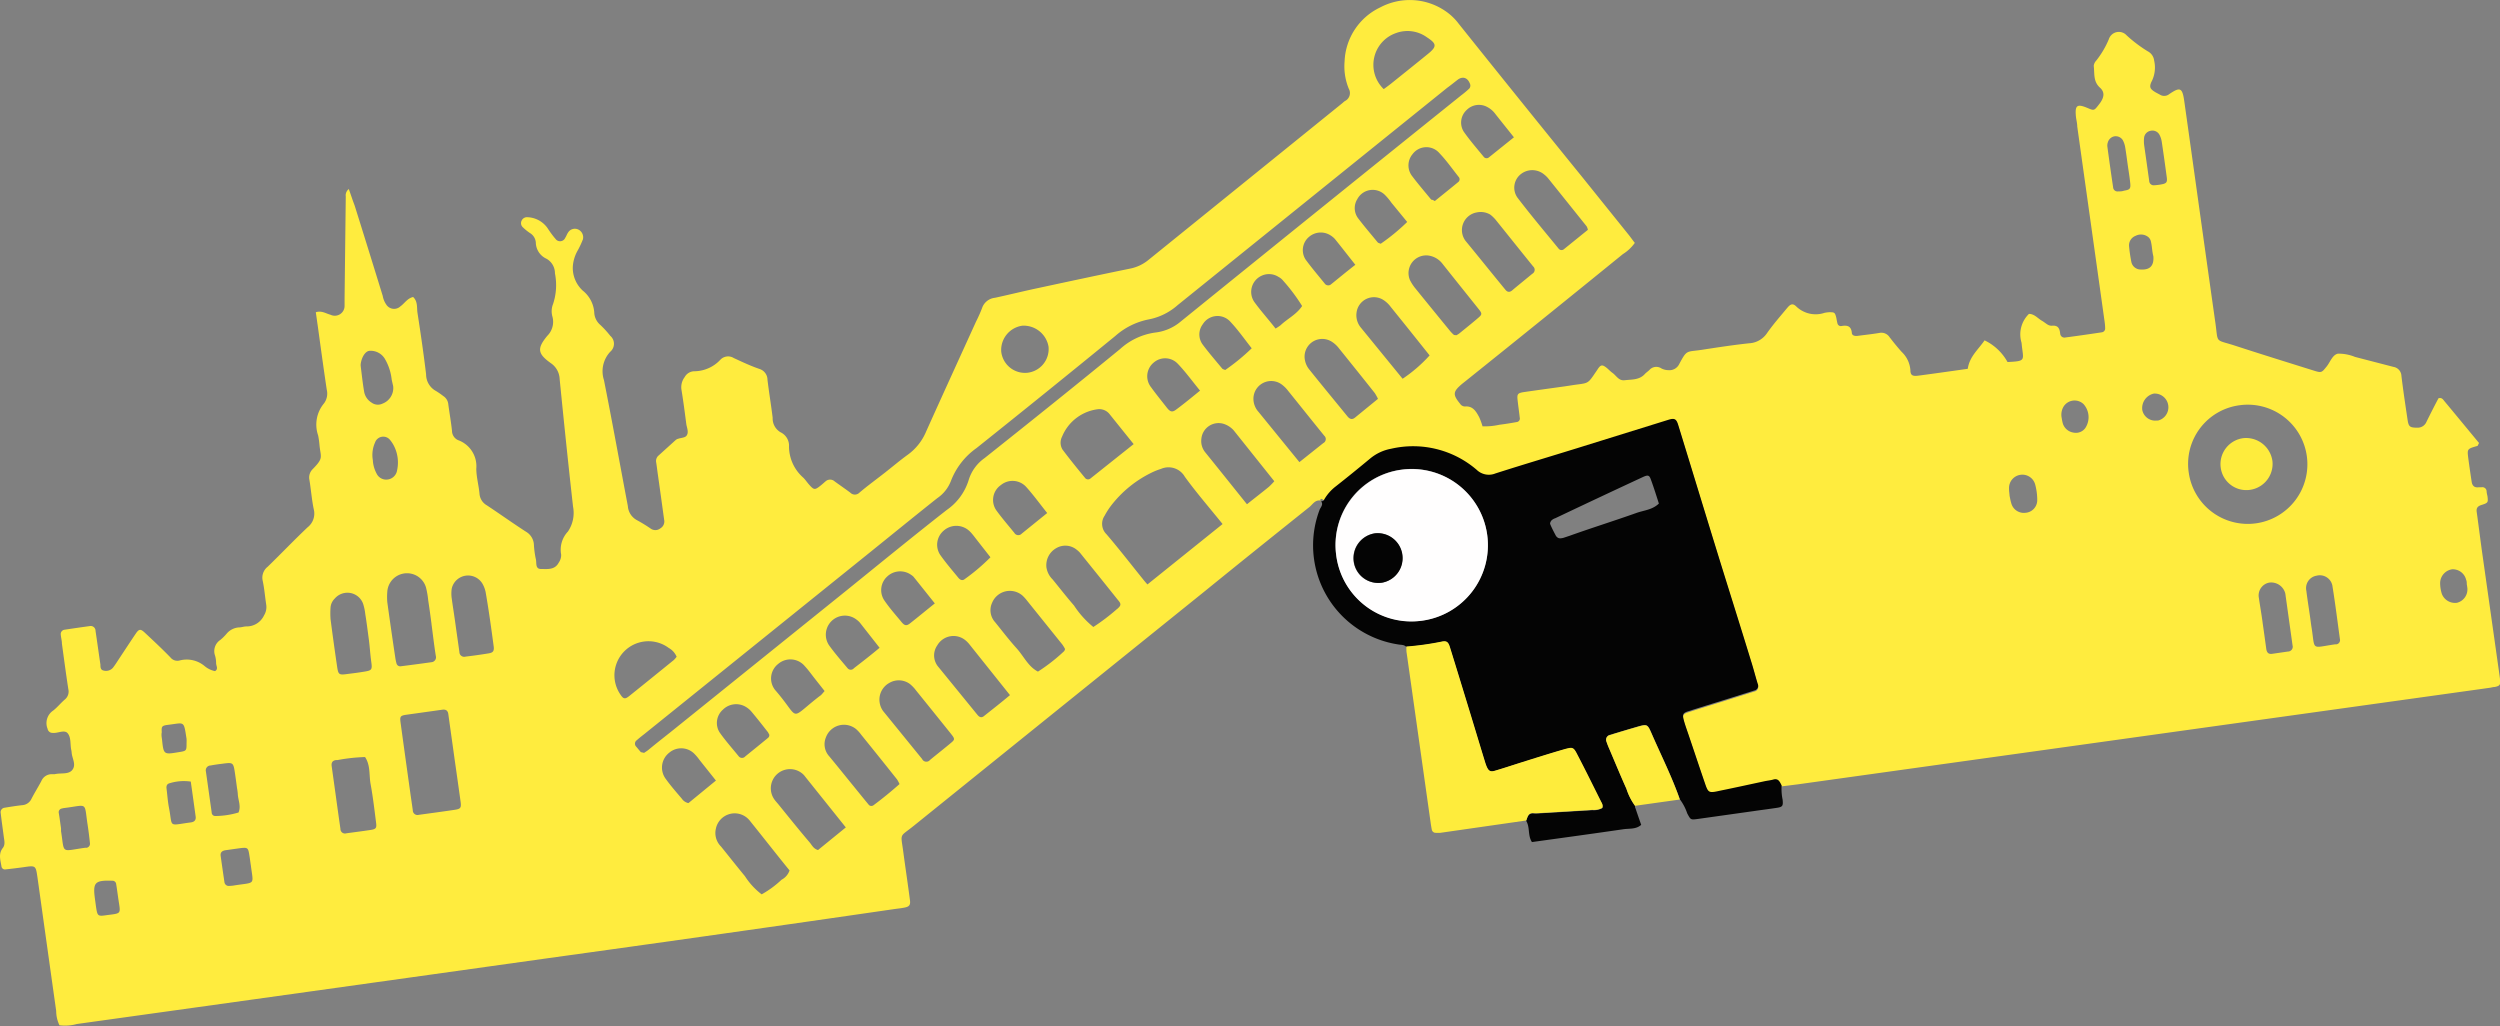 <svg id="Calque_1" data-name="Calque 1" xmlns="http://www.w3.org/2000/svg" viewBox="0 0 313.72 128.75"><rect x="0" y="0" width="313.72" height="128.75" fill="#808080" stroke="none"/><defs><style>.cls-1{fill:#ffec3e;}.cls-2{fill:#040404;}.cls-3{fill:#feec3c;}.cls-4{fill:#fffefe;}</style></defs><title>bidule</title><path class="cls-1" d="M200.25,100.59c-.67-.13-1,.45-1.37.77-4.38,3.5-8.74,7-13.11,10.55q-18.28,14.73-36.56,29.47c-1.88,1.52-1.66.82-1.33,3.36.27,2,.57,4,.83,6,.08.58-.09.8-.63.91s-.85.13-1.28.19Q125.08,155,103.37,158q-29.59,4.15-59.2,8.27a5.6,5.6,0,0,1-2.19.16,4.23,4.23,0,0,1-.41-1.8Q40.4,156.31,39.24,148c-.24-1.67-.21-1.63-1.82-1.4-.74.1-1.47.19-2.21.27a.44.44,0,0,1-.51-.4c-.13-.78-.4-1.56.18-2.3.33-.43.17-.95.11-1.44-.13-1-.27-1.95-.38-2.93a.56.56,0,0,1,.49-.67c.73-.12,1.47-.24,2.2-.32a1.38,1.38,0,0,0,1.16-.78c.39-.77.86-1.5,1.26-2.27a1.41,1.41,0,0,1,1.31-.84l.37,0c.76-.19,1.76.09,2.23-.58s-.08-1.42-.12-2.15a2.38,2.38,0,0,0-.06-.37c-.13-.66,0-1.45-.41-2s-1.27,0-1.92-.08a.62.62,0,0,1-.63-.52,1.89,1.89,0,0,1,.7-2.28c.53-.41,1-1,1.48-1.4a1.29,1.29,0,0,0,.42-1.31c-.29-1.9-.54-3.79-.8-5.69,0-.36-.11-.73-.14-1.1a.55.55,0,0,1,.49-.65q1.56-.24,3.12-.45a.61.61,0,0,1,.75.61c.21,1.4.4,2.81.61,4.21,0,.29,0,.67.38.75a1.15,1.15,0,0,0,1.18-.33c.23-.29.43-.6.63-.91.75-1.13,1.49-2.27,2.25-3.39.41-.6.6-.62,1.16-.09,1.07,1,2.14,2,3.19,3.08a1.1,1.1,0,0,0,1.16.38,3.48,3.48,0,0,1,3.12.7,3,3,0,0,0,1.31.64c.46-.27.14-.65.14-1a3.44,3.44,0,0,0-.12-.91,1.68,1.68,0,0,1,.64-2,5.82,5.82,0,0,0,.79-.78,2.21,2.21,0,0,1,1.6-.8c.3,0,.61-.13.91-.12A2.4,2.4,0,0,0,67.65,115a2,2,0,0,0,.27-1.4c-.15-1-.23-2-.43-2.93a1.75,1.75,0,0,1,.63-1.79c1.68-1.63,3.3-3.33,5-4.94a2.19,2.19,0,0,0,.77-2.28c-.25-1.2-.34-2.44-.54-3.66a1.46,1.46,0,0,1,.4-1.35c1.44-1.47,1-1.44.85-3.15a10,10,0,0,0-.16-1.1,4.15,4.15,0,0,1,.73-4,2.06,2.06,0,0,0,.35-1.75c-.39-2.62-.75-5.25-1.11-7.88-.09-.6-.17-1.21-.26-1.82.75-.23,1.28.17,1.85.32a1.23,1.23,0,0,0,1.76-1.16c0-.31,0-.62,0-.93l.15-12.76a1,1,0,0,1,.38-.93c.14.4.27.76.39,1.12s.25.69.36,1q1.77,5.64,3.51,11.3A2.71,2.71,0,0,0,83,76a1.16,1.16,0,0,0,1.77.21c.53-.38.86-1,1.59-1.17.61.56.45,1.35.55,2,.4,2.56.77,5.13,1.08,7.7a2.37,2.37,0,0,0,1.25,2.1,10.59,10.59,0,0,1,.91.63,1.39,1.39,0,0,1,.63,1.07c.15,1.1.34,2.19.46,3.29A1.29,1.29,0,0,0,92,93a3.48,3.48,0,0,1,2.29,3.58c0,1,.3,2.08.4,3.12a1.82,1.82,0,0,0,.92,1.48c1.65,1.09,3.25,2.24,4.91,3.31a2,2,0,0,1,1,1.65,11.34,11.34,0,0,0,.25,1.83c.1.44-.09,1.16.58,1.2.83,0,1.78.16,2.28-.79a1.67,1.67,0,0,0,.31-1,3.33,3.33,0,0,1,.85-2.91,4.17,4.17,0,0,0,.64-3.13c-.6-5.33-1.15-10.67-1.68-16a2.52,2.52,0,0,0-1.11-2c-1.67-1.19-1.75-1.85-.43-3.44a2.47,2.47,0,0,0,.64-2.37,2.47,2.47,0,0,1,.08-1.63,7.55,7.55,0,0,0,.23-3.83,2.09,2.09,0,0,0-1.06-1.83,2.27,2.27,0,0,1-1.34-2A1.51,1.51,0,0,0,101,67a6.56,6.56,0,0,1-.86-.7.71.71,0,0,1-.16-.85.74.74,0,0,1,.76-.42,3.21,3.21,0,0,1,2.5,1.38,11.68,11.68,0,0,0,1,1.35.7.7,0,0,0,1.21-.15c.14-.2.21-.45.35-.65a1,1,0,0,1,1.28-.39,1.08,1.08,0,0,1,.59,1.23,11.57,11.57,0,0,1-.62,1.34,4.7,4.7,0,0,0-.65,2.1,3.88,3.88,0,0,0,1.25,3,3.85,3.85,0,0,1,1.45,2.88,2.18,2.18,0,0,0,.76,1.43,12.27,12.27,0,0,1,1.24,1.36,1.31,1.31,0,0,1,0,2,3.58,3.58,0,0,0-.79,3.56c1.05,5.27,2,10.54,3,15.82a2.16,2.16,0,0,0,1.15,1.76,19.31,19.31,0,0,1,1.74,1.07,1,1,0,0,0,1.19-.05,1,1,0,0,0,.47-1.09c-.26-1.9-.52-3.79-.79-5.69-.07-.49-.13-1-.2-1.46a.91.91,0,0,1,.24-.85l2.21-2a.85.85,0,0,1,.33-.16c.34-.11.81-.12,1-.35.34-.4.08-1,0-1.43-.19-1.47-.38-2.94-.62-4.4a2.1,2.1,0,0,1,.41-1.55,1.39,1.39,0,0,1,1.2-.73,4.52,4.52,0,0,0,3.28-1.45,1.34,1.34,0,0,1,1.68-.21c1.06.49,2.14,1,3.23,1.37a1.43,1.43,0,0,1,1,1.36c.19,1.6.46,3.18.65,4.77a2,2,0,0,0,1,1.82,1.86,1.86,0,0,1,1.05,1.81,5.24,5.24,0,0,0,1.8,3.89c.26.26.47.58.71.85.63.71.73.72,1.5.1.19-.15.37-.32.56-.48a.85.85,0,0,1,1.17,0c.65.47,1.31.92,1.95,1.4a.8.8,0,0,0,1.15,0c1-.85,2.13-1.67,3.2-2.51s1.91-1.56,2.91-2.28a6.81,6.81,0,0,0,2.25-2.86c2.07-4.61,4.18-9.21,6.27-13.81a17.94,17.94,0,0,0,.75-1.68,1.91,1.91,0,0,1,1.62-1.31c1.81-.39,3.61-.84,5.41-1.22,3.86-.83,7.72-1.66,11.59-2.45a5.2,5.2,0,0,0,2.29-1.1L203,50.69a2.31,2.31,0,0,1,.29-.24,1.11,1.11,0,0,0,.49-1.54,7.35,7.35,0,0,1-.53-3.44,7.82,7.82,0,0,1,4.47-6.77,7.91,7.91,0,0,1,8.11.41,7,7,0,0,1,1.74,1.64Q225.24,50.34,233,59.9l5.91,7.35c.27.34.51.69.76,1a5.28,5.28,0,0,1-1.5,1.41q-9.84,8-19.71,15.91l-.43.34c-1.19,1-1.24,1.36-.29,2.52a.74.74,0,0,0,.62.35c1-.09,1.4.64,1.78,1.34a8.66,8.66,0,0,1,.42,1.15,8.51,8.51,0,0,0,2.12-.2c.74-.09,1.47-.21,2.19-.34a.44.44,0,0,0,.36-.55c-.08-.73-.19-1.47-.27-2.2s0-.88.74-1c1.71-.25,3.42-.48,5.13-.72l.73-.11c2.45-.39,2.06,0,3.42-2,.42-.65.61-.65,1.17-.21.24.2.45.43.7.61.49.34.78,1,1.51.94.9-.12,1.87,0,2.58-.8.17-.18.38-.31.56-.49A1.15,1.15,0,0,1,243,84a1.91,1.91,0,0,0,.88.22,1.36,1.36,0,0,0,1.36-.76c1-1.87.88-1.49,2.89-1.8s3.9-.6,5.86-.81a2.89,2.89,0,0,0,2.28-1.29c.78-1.11,1.68-2.13,2.55-3.18.4-.47.68-.56,1.09-.17a3.51,3.51,0,0,0,3.59.81,5.17,5.17,0,0,1,.55-.07c.64,0,.73,0,.89.64.06.24.08.49.15.72a.44.44,0,0,0,.54.37c.69-.12,1.18,0,1.27.83,0,.37.38.45.71.41.91-.12,1.84-.22,2.75-.37a1.22,1.22,0,0,1,1.27.52c.49.64,1,1.27,1.53,1.86a3.49,3.49,0,0,1,1.09,2.27c0,.66.26.81,1,.71,2.07-.27,4.15-.57,6.2-.86.22-1.54,1.32-2.41,2.11-3.57a6.49,6.49,0,0,1,2.88,2.72c2.34-.11,2-.19,1.79-2.12a2.35,2.35,0,0,0-.05-.37,3.58,3.58,0,0,1,.95-3.55c.68,0,1.09.55,1.61.85s.79.68,1.31.63c.77-.06.93.39,1,1a.53.53,0,0,0,.65.48c1.53-.2,3.06-.42,4.58-.65a.48.48,0,0,0,.41-.53c0-.49-.1-1-.16-1.47q-.84-6-1.67-11.91t-1.67-11.91c0-.43-.13-.86-.17-1.29-.13-1.41.16-1.6,1.55-1,.69.29.75.28,1.22-.32.11-.14.23-.29.33-.44.45-.68.52-1.28-.07-1.82-.88-.78-.67-1.79-.79-2.74a1.1,1.1,0,0,1,.3-.65,11.35,11.35,0,0,0,1.59-2.69,1.32,1.32,0,0,1,2.24-.49,17.12,17.12,0,0,0,2.65,2,1.5,1.5,0,0,1,.8,1.16,3.89,3.89,0,0,1-.26,2.51c-.42.81-.27,1.06.48,1.5l.49.26a1,1,0,0,0,1.17-.05c1.39-.95,1.66-.82,1.9.88,1.31,9.28,2.59,18.57,3.91,27.86.36,2.58-.09,2,2.4,2.8,3.28,1.07,6.57,2.09,9.86,3.12,1.05.33,1.05.31,1.69-.48.46-.57.73-1.48,1.43-1.62a5.41,5.41,0,0,1,2.14.41l4.82,1.25a1.19,1.19,0,0,1,1,1.13c.22,1.84.5,3.67.77,5.5.13.88.29,1,1.22,1a1.2,1.2,0,0,0,1.16-.75c.49-1,1-2,1.5-2.94.42-.13.58.16.76.38,1.46,1.75,2.9,3.51,4.33,5.23-.11.19-.14.35-.21.37-1.28.37-1.29.37-1.14,1.54.13,1,.28,2,.42,2.93.07.49.32.79.87.72l.36,0a.53.53,0,0,1,.65.48c0,.25.09.49.12.73.07.68.06.75-.74,1-.51.16-.7.39-.62.91.24,1.71.45,3.43.69,5.14l2.1,14.84c.05.37.11.73.14,1.1.06.6-.05.73-.68.86-.18,0-.37.06-.55.09l-.92.13-86,12-2,.25c-.23-.42-.39-.93-1.07-.72-.35.1-.73.13-1.09.21-1.87.4-3.73.81-5.6,1.19-1.39.28-1.45.24-1.88-1-.66-1.92-1.3-3.85-1.95-5.77-.23-.7-.49-1.4-.69-2.11s-.1-.89.57-1.1c1.46-.47,2.93-.92,4.4-1.38l3.88-1.22a.6.6,0,0,0,.43-.85c-.29-.94-.53-1.9-.83-2.84-1.4-4.53-2.82-9-4.22-13.58-1.65-5.35-3.28-10.71-4.93-16.07-.23-.75-.46-.87-1.23-.63l-11.64,3.62c-3.36,1-6.72,2-10.06,3.11a2.19,2.19,0,0,1-2.35-.45,12.23,12.23,0,0,0-10.73-2.65,5.74,5.74,0,0,0-2.64,1.23c-1.42,1.18-2.86,2.35-4.31,3.49a5.68,5.68,0,0,0-1.45,1.64c-.48-.29-.49-.29-.52.2Zm-84.91,31.66c.16-.11.36-.23.55-.38,1.2-1,2.41-1.92,3.6-2.89l21.3-17.15c4.17-3.37,8.32-6.77,12.54-10.07A7.08,7.08,0,0,0,156.08,98a5.23,5.23,0,0,1,2-2.75c5.69-4.52,11.37-9.07,17-13.68a8.22,8.22,0,0,1,4.41-2.07,6,6,0,0,0,3.17-1.36q17.6-14.25,35.24-28.42a11.27,11.27,0,0,0,1-.84.58.58,0,0,0,.12-.49c-.28-.88-.94-1.11-1.61-.59-.44.34-.87.69-1.3,1q-16.9,13.62-33.81,27.26a7.64,7.64,0,0,1-3.57,1.78,8.9,8.9,0,0,0-4.24,2.08Q165.83,87,157.06,94a9,9,0,0,0-3.22,4.15,4.61,4.61,0,0,1-1.7,2.13c-2.75,2.18-5.47,4.4-8.2,6.6l-28.36,22.84c-.38.31-.78.6-1.14.93a.53.53,0,0,0-.1.8c.21.23.39.48.6.7C115,132.18,115.16,132.19,115.34,132.25ZM309.19,97.13a7.48,7.48,0,1,0,6.4-8.51A7.42,7.42,0,0,0,309.19,97.13Zm-121.25,6.4c-1.68-2.08-3.29-3.94-4.73-5.92a2.36,2.36,0,0,0-3-1,8.89,8.89,0,0,0-.86.32,14.31,14.31,0,0,0-5.53,4.46,9.45,9.45,0,0,0-.68,1.09,1.82,1.82,0,0,0,.24,2.34c1.59,1.86,3.1,3.81,4.64,5.72.15.19.31.37.49.57ZM91.57,133.06h0c-.26-1.89-.53-3.78-.79-5.67-.06-.46-.32-.62-.76-.56l-4.57.64c-.69.11-.77.22-.66,1,.39,2.87.79,5.73,1.19,8.6.11.79.23,1.58.34,2.38a.59.59,0,0,0,.76.57c1.53-.21,3.05-.41,4.57-.64.67-.11.77-.25.67-1Q91.95,135.71,91.57,133.06Zm-2.9-17h0c-.13-1-.26-1.95-.41-2.92a11.24,11.24,0,0,0-.28-1.64,2.48,2.48,0,0,0-4.86.55,7.83,7.83,0,0,0,0,1.28q.48,3.48,1,6.94a5.9,5.9,0,0,0,.15.73.48.48,0,0,0,.54.38q1.92-.24,3.84-.51a.62.62,0,0,0,.56-.79C89,118.78,88.85,117.44,88.67,116.1Zm77.18-7a2.68,2.68,0,0,0,.76,1.42c.89,1.09,1.76,2.21,2.69,3.28a11.7,11.7,0,0,0,2.42,2.69,25.14,25.14,0,0,0,2.92-2.21l.15-.12c.42-.39.45-.57,0-1.08-1.53-1.92-3.08-3.84-4.62-5.75a2.56,2.56,0,0,0-.52-.52,2.24,2.24,0,0,0-2.59-.21A2.45,2.45,0,0,0,165.85,109.08ZM161.26,125l-5.08-6.36a3.26,3.26,0,0,0-.52-.53,2.35,2.35,0,0,0-3.52.64,2.21,2.21,0,0,0,.16,2.74l4.89,6c.22.27.49.39.79.15C159,126.83,160.07,126,161.26,125ZM147.4,136.16a4.7,4.7,0,0,0-.31-.58q-2.24-2.82-4.5-5.61a4.5,4.5,0,0,0-.62-.69,2.41,2.41,0,0,0-3.8,1,2.25,2.25,0,0,0,.42,2.41c.9,1.09,1.79,2.19,2.68,3.29.74.9,1.47,1.82,2.22,2.72a.44.44,0,0,0,.64.12C145.24,138,146.35,137.09,147.4,136.16ZM133.6,147c-1.63-2-3.27-4.11-4.93-6.17a2.79,2.79,0,0,0-.37-.4,2.41,2.41,0,0,0-3.94,1.3A2.39,2.39,0,0,0,125,144c1,1.24,2,2.51,3,3.72A8.86,8.86,0,0,0,130.1,150a12.38,12.38,0,0,0,2.49-1.83A2.09,2.09,0,0,0,133.6,147Zm11.3-21.12a2.39,2.39,0,0,0,.45,1.13l4.88,6a.59.59,0,0,0,1,.12c.85-.7,1.72-1.38,2.57-2.09.57-.47.57-.53.06-1.18q-2.19-2.73-4.39-5.45a4.44,4.44,0,0,0-.76-.8,2.34,2.34,0,0,0-2.61-.13A2.39,2.39,0,0,0,144.9,125.9Zm31.88-32.38-3.07-3.82a1.64,1.64,0,0,0-1.48-.55,5.61,5.61,0,0,0-4.44,3.45,1.65,1.65,0,0,0,.06,1.6c.92,1.23,1.89,2.42,2.87,3.61a.48.48,0,0,0,.67,0Zm-36.12,48.1-5.1-6.37a2.2,2.2,0,0,0-.24-.28,2.41,2.41,0,0,0-3.62,3.15c.14.2.31.38.47.57,1.32,1.63,2.63,3.26,4,4.87.26.33.45.74,1,.9Zm27.51-22.39a4.42,4.42,0,0,0-.34-.56l-4.39-5.46a5.59,5.59,0,0,0-.61-.68,2.41,2.41,0,0,0-3.82.92,2.22,2.22,0,0,0,.38,2.41c.89,1.1,1.75,2.23,2.69,3.27s1.44,2.28,2.69,2.94a22.35,22.35,0,0,0,3.31-2.59S168.12,119.37,168.17,119.23ZM210.53,85.3a18.34,18.34,0,0,0,3.39-2.93c-1.66-2.08-3.27-4.1-4.89-6.1a3.5,3.5,0,0,0-.93-.87A2.2,2.2,0,0,0,204.75,77a2.42,2.42,0,0,0,.55,1.89Zm9.34-20.88A2.25,2.25,0,0,0,218.43,68c1.65,2,3.32,4.09,5,6.13.29.36.6.33.94,0,.8-.67,1.61-1.32,2.43-2a.57.57,0,0,0,.11-.93c-1.58-1.95-3.14-3.91-4.72-5.87a4.38,4.38,0,0,0-.66-.63A2.34,2.34,0,0,0,219.87,64.42Zm13.91,2.19a1.56,1.56,0,0,0-.15-.43q-2.4-3-4.81-6a3.14,3.14,0,0,0-.52-.51,2.32,2.32,0,0,0-2.88-.09,2.16,2.16,0,0,0-.47,3c1.67,2.19,3.45,4.3,5.19,6.43a.47.47,0,0,0,.67,0ZM217.29,79.84l.31-.19c.81-.66,1.63-1.31,2.43-2,.48-.41.49-.53.08-1.05-1.53-1.92-3.07-3.83-4.59-5.75a2.7,2.7,0,0,0-1.66-1,2.22,2.22,0,0,0-2.41,3.06,5.48,5.48,0,0,0,.7,1.07c1.43,1.77,2.86,3.52,4.3,5.28a4.1,4.1,0,0,0,.5.52C217,79.83,217.18,79.82,217.29,79.84ZM197.58,95.76l3-2.39a.56.56,0,0,0,.12-.92c-1.55-1.91-3.08-3.83-4.62-5.74a3.79,3.79,0,0,0-.8-.75,2.23,2.23,0,0,0-3.47,1.83,2.47,2.47,0,0,0,.65,1.68ZM191,101.05c1-.81,1.9-1.49,2.75-2.19a9.25,9.25,0,0,0,.68-.7l-5.1-6.39a2.89,2.89,0,0,0-1.22-.8,2.17,2.17,0,0,0-2.83,1.84,2.24,2.24,0,0,0,.49,1.73C187.47,96.64,189.16,98.76,191,101.05Zm16.44-13.23a7.09,7.09,0,0,0-.39-.71c-1.49-1.88-3-3.76-4.5-5.62a3.5,3.5,0,0,0-.94-.86A2.22,2.22,0,0,0,198.28,83a2.61,2.61,0,0,0,.55,1.15c1.6,2,3.19,3.92,4.78,5.87.27.33.57.46.94.16ZM80.77,117.76c-.13-1-.26-2-.41-2.92a6.55,6.55,0,0,0-.26-1.26,2.09,2.09,0,0,0-3.57-.7A1.75,1.75,0,0,0,76,114a10.27,10.27,0,0,0,0,1.47q.38,2.94.81,5.86c.17,1.15.22,1.17,1.44,1,.67-.08,1.35-.17,2-.28.92-.15,1-.24.86-1.23S80.92,118.8,80.77,117.76Zm10.91-1.63h0c.16,1.16.33,2.31.49,3.47a.6.6,0,0,0,.76.57c1-.12,1.94-.25,2.91-.41.56-.09.71-.3.63-.89-.3-2.25-.61-4.5-1-6.75a3.55,3.55,0,0,0-.35-1,2.1,2.1,0,0,0-3.91.5,4.16,4.16,0,0,0,0,1.27C91.36,114,91.53,115,91.68,116.13Zm-15,21.65c.18,1.33.37,2.67.56,4a.57.57,0,0,0,.74.56c1-.14,2.07-.27,3.1-.43.61-.1.72-.24.64-.86-.21-1.65-.4-3.29-.7-4.92-.2-1.13,0-2.33-.69-3.36a22.47,22.47,0,0,0-3.46.38l-.18,0c-.45.06-.61.32-.55.76Zm131.5-88.84c.34-.25.63-.46.92-.69,1.53-1.23,3.06-2.45,4.58-3.69,1.17-.94,1.16-1.29-.1-2.11a4.16,4.16,0,0,0-3.85-.54A4.22,4.22,0,0,0,208.15,48.94Zm-88.74,71.27a2.27,2.27,0,0,0-1-1.13,4.27,4.27,0,0,0-6.09,5.81c.4.61.59.66,1.15.21,1.86-1.49,3.72-3,5.57-4.5A2.88,2.88,0,0,0,119.41,120.21Zm46.49-18.06c-.94-1.18-1.73-2.27-2.63-3.27a2.31,2.31,0,0,0-3.17-.25,2.28,2.28,0,0,0-.52,3.27c.69.94,1.45,1.82,2.19,2.73a.58.58,0,0,0,.94.1ZM138,124.49l-1.23-1.56c-.42-.53-.81-1.09-1.27-1.58a2.35,2.35,0,0,0-3.32-.27,2.31,2.31,0,0,0-.38,3.29c3.27,3.76,1.55,3.86,5.59.74C137.59,125,137.74,124.77,138,124.49Zm20.8-16.8-1.73-2.21c-.19-.24-.37-.49-.57-.72a3.26,3.26,0,0,0-.53-.52,2.39,2.39,0,0,0-3.05.14,2.31,2.31,0,0,0-.43,3c.7,1,1.51,1.94,2.29,2.89.2.25.5.42.8.17A24.61,24.61,0,0,0,158.82,107.69Zm-13.91,11.36-2.44-3.11a2.07,2.07,0,0,0-.4-.38,2.39,2.39,0,0,0-3.49,3.19c.72,1,1.53,1.93,2.32,2.87a.51.51,0,0,0,.8,0C142.74,120.8,143.78,120,144.91,119.05Zm-13.86,10.88a1.46,1.46,0,0,0-.16-.3c-.68-.87-1.36-1.74-2.07-2.58a2.81,2.81,0,0,0-.86-.67,2.36,2.36,0,0,0-2.71.45,2.22,2.22,0,0,0-.4,2.86c.74,1.05,1.59,2,2.4,3a.53.53,0,0,0,.81,0c.95-.77,1.91-1.54,2.85-2.32A.43.43,0,0,0,131.05,129.93Zm-6.67,5.79-2.07-2.6a5.7,5.7,0,0,0-.59-.71,2.32,2.32,0,0,0-3.18-.2,2.37,2.37,0,0,0-.45,3.31c.61.85,1.3,1.64,2,2.46a1.34,1.34,0,0,0,.84.57Zm27.46-22.24c-.92-1.15-1.79-2.25-2.67-3.34a1.63,1.63,0,0,0-.29-.23,2.37,2.37,0,0,0-3,.2,2.31,2.31,0,0,0-.37,3c.68,1,1.44,1.84,2.18,2.74.38.46.63.48,1.08.12C149.74,115.19,150.73,114.37,151.84,113.48ZM324.38,115h0c.08.54.14,1.09.23,1.63.44,2.8-.12,2.44,2.91,2l.18,0a.54.54,0,0,0,.45-.67c-.3-2.18-.57-4.37-.92-6.54a1.61,1.61,0,0,0-2-1.41,1.58,1.58,0,0,0-1.29,1.9C324.06,112.91,324.23,113.94,324.38,115Zm-5.93.91h0c.16,1.1.31,2.2.46,3.29.06.43.25.68.72.62l2-.29a.6.6,0,0,0,.58-.76l-.87-6.22a2.38,2.38,0,0,0-.06-.37,1.83,1.83,0,0,0-2-1.3,1.64,1.64,0,0,0-1.3,1.92C318.13,113.81,318.31,114.85,318.45,115.88ZM224.5,55c-.86-1.08-1.6-2-2.31-2.9a3,3,0,0,0-1.11-.94,2.17,2.17,0,0,0-2.53.43,2.14,2.14,0,0,0-.35,2.7c.77,1.1,1.66,2.12,2.51,3.16a.45.45,0,0,0,.65.07ZM166.1,81.28a3.17,3.17,0,0,0-3.28-2.64,3.08,3.08,0,0,0-2.66,3.23,3,3,0,0,0,3.35,2.67A3,3,0,0,0,166.1,81.28ZM204.6,71c-.89-1.12-1.71-2.18-2.55-3.22a2.54,2.54,0,0,0-.56-.47,2.26,2.26,0,0,0-2.71.19,2.17,2.17,0,0,0-.43,2.83c.73,1,1.58,2,2.39,3a.54.54,0,0,0,.81.12C202.55,72.64,203.53,71.83,204.6,71Zm6.52-5.36-2-2.44a7.13,7.13,0,0,0-.84-1,2.18,2.18,0,0,0-3.44.57,2.12,2.12,0,0,0,.13,2.42c.76,1,1.62,2,2.44,3,.07.08.22.1.37.17A25.27,25.27,0,0,0,211.12,65.61ZM194.59,79a6.56,6.56,0,0,0,.63-.42c.88-.83,2-1.35,2.7-2.41a22.64,22.64,0,0,0-2.4-3.2,1.77,1.77,0,0,0-.56-.45,2.2,2.2,0,0,0-2.1-.16,2.23,2.23,0,0,0-.86,3.41C192.77,76.82,193.67,77.82,194.59,79Zm-3,2.47c-.9-1.14-1.7-2.29-2.65-3.3a2.17,2.17,0,0,0-3.48.28,2.13,2.13,0,0,0,0,2.58c.75,1,1.61,2,2.44,3,.07.08.21.1.37.17A25.82,25.82,0,0,0,191.64,81.43Zm-6.48,5.32c-1-1.22-1.82-2.36-2.79-3.37a2.18,2.18,0,0,0-3-.17,2.22,2.22,0,0,0-.35,3.12c.64.89,1.34,1.74,2,2.59.44.54.69.57,1.22.15C183.2,88.36,184.09,87.62,185.16,86.75ZM214.57,63c.94-.76,1.93-1.55,2.91-2.36a.44.44,0,0,0,.11-.64c-.8-1-1.54-2.07-2.43-3a2.16,2.16,0,0,0-3.37.1,2.19,2.19,0,0,0-.1,2.72c.75,1,1.61,2,2.43,3C214.19,62.83,214.34,62.85,214.57,63ZM64.26,136.65c-.08-.61-.16-1.22-.25-1.82-.21-1.4-.22-1.4-1.6-1.22-.49.06-1,.13-1.46.22a.61.61,0,0,0-.59.76l.72,5.11c0,.27.19.48.48.47a10.49,10.49,0,0,0,2.89-.44c.35-.8-.06-1.56-.09-2.34A6.26,6.26,0,0,0,64.26,136.65ZM83.67,85.39a6.5,6.5,0,0,0-.86-2.6,2.08,2.08,0,0,0-1.87-1c-.56,0-1.06.81-1.16,1.7a1.37,1.37,0,0,0,0,.19c.14,1.09.25,2.19.44,3.27a2,2,0,0,0,.91,1.33,1.34,1.34,0,0,0,1.39.14,2.09,2.09,0,0,0,1.34-2.18C83.81,86,83.73,85.69,83.67,85.39ZM42.18,141.72h0c0,.12,0,.24,0,.36.46,2.91-.09,2.5,3.06,2.07a.58.58,0,0,0,.18,0,.51.51,0,0,0,.39-.54q-.12-1.19-.3-2.37c-.44-2.89.08-2.45-2.87-2.08a2.29,2.29,0,0,0-.36.07.47.47,0,0,0-.39.53C42,140.39,42.08,141.05,42.18,141.72Zm16.28-5.87a6,6,0,0,0-2.63.2c-.36.08-.46.34-.41.69.1.79.15,1.59.3,2.37.5,2.55-.19,2.25,2.76,1.86.43-.06.66-.29.59-.75C58.87,138.77,58.67,137.31,58.46,135.85ZM303.89,58.12h0l.33,2.36a.56.56,0,0,0,.61.54,6.85,6.85,0,0,0,.91-.11c.63-.11.76-.26.69-.84-.2-1.51-.41-3-.64-4.54a2.73,2.73,0,0,0-.29-.86,1,1,0,0,0-1.09-.49,1,1,0,0,0-.83.85,4,4,0,0,0,0,.91C303.68,56.67,303.79,57.4,303.89,58.12ZM66,146.37c-.06-.36-.1-.73-.16-1.09-.18-1.19-.18-1.2-1.37-1.05l-1.63.23c-.41.06-.69.24-.63.71.15,1.09.31,2.18.47,3.27a.55.55,0,0,0,.64.5,4.41,4.41,0,0,0,.72-.08C66.63,148.47,66.31,148.86,66,146.37ZM301.54,58.58h0c-.11-.79-.21-1.59-.34-2.37a2.84,2.84,0,0,0-.3-.86,1.05,1.05,0,0,0-1.11-.46,1.07,1.07,0,0,0-.76.74,1.24,1.24,0,0,0-.06.54q.34,2.55.72,5.1a.55.55,0,0,0,.63.52c.24,0,.49,0,.73-.09.75-.12.86-.24.79-.94S301.65,59.3,301.54,58.58Zm-220.23,37a4,4,0,0,0,.46,1.6,1.33,1.33,0,0,0,1.33.77,1.37,1.37,0,0,0,1.25-1.16,4.6,4.6,0,0,0-.36-3,3.86,3.86,0,0,0-.49-.77,1.09,1.09,0,0,0-1.92.29A3.8,3.8,0,0,0,81.31,95.53ZM286.7,100c.06.28.11.59.2.88a1.63,1.63,0,0,0,1.79,1.24,1.59,1.59,0,0,0,1.48-1.59,7.53,7.53,0,0,0-.27-2,1.67,1.67,0,0,0-3.27.53C286.62,99.37,286.68,99.67,286.7,100Zm57.37,11.08h0c0-.18,0-.37-.08-.55a1.72,1.72,0,0,0-1.76-1.32,1.77,1.77,0,0,0-1.5,1.63,4.47,4.47,0,0,0,.21,1.45,1.77,1.77,0,0,0,1.91,1.12,1.73,1.73,0,0,0,1.3-1.78A4.85,4.85,0,0,0,344.07,111.08Zm-39.44-41.7h0c-.06-.42-.09-.86-.19-1.27a1,1,0,0,0-.36-.61,1.47,1.47,0,0,0-1.56-.14,1.28,1.28,0,0,0-.83,1.29,19.27,19.27,0,0,0,.29,2,1.19,1.19,0,0,0,1.2.94c1.14.07,1.66-.49,1.56-1.67C304.69,69.75,304.66,69.57,304.63,69.38ZM293.24,90.23a5.75,5.75,0,0,0,.15.72,1.67,1.67,0,0,0,1.36,1.11,1.45,1.45,0,0,0,1.46-.59,2.46,2.46,0,0,0-.24-3,1.63,1.63,0,0,0-2.53.38A2,2,0,0,0,293.24,90.23ZM49.34,150.36c-.08-.55-.15-1.1-.24-1.64a.47.47,0,0,0-.5-.43c-2.19-.07-2.45.21-2.16,2.32.06.42.11.85.18,1.27.13.76.24.87,1,.77C49.9,152.33,49.66,152.63,49.34,150.36Zm5.51-19.8c.2,1.91.21,1.91,2.08,1.6,1-.16,1-.16,1-1.14a4.73,4.73,0,0,0,0-.54c-.37-2.35-.22-2-2.34-1.75-.76.1-.82.2-.77.92C54.75,130,54.81,130.25,54.85,130.56Zm250.41-40a1.72,1.72,0,0,0-.46-3.4,1.87,1.87,0,0,0-1.45,2.06A1.66,1.66,0,0,0,305.26,90.53Z" transform="translate(-34.52 -37.77)"/><path class="cls-2" d="M200.7,100.44a5.68,5.68,0,0,1,1.45-1.64c1.45-1.14,2.89-2.31,4.31-3.49a5.74,5.74,0,0,1,2.64-1.23,12.23,12.23,0,0,1,10.73,2.65,2.19,2.19,0,0,0,2.35.45c3.34-1.07,6.7-2.07,10.06-3.11l11.64-3.62c.77-.24,1-.12,1.23.63,1.65,5.36,3.28,10.72,4.93,16.07,1.4,4.53,2.82,9,4.22,13.58.3.94.54,1.9.83,2.84a.6.6,0,0,1-.43.85l-3.88,1.22c-1.47.46-2.94.91-4.4,1.38-.67.21-.76.39-.57,1.1s.46,1.41.69,2.11c.65,1.92,1.29,3.85,1.95,5.77.43,1.27.49,1.31,1.88,1,1.87-.38,3.73-.79,5.6-1.19.36-.08.74-.11,1.09-.21.68-.21.84.3,1.07.72a6.92,6.92,0,0,0,.13,1.82c.07.75,0,.89-.7,1-1,.15-1.94.27-2.91.41l-7.11,1c-.84.11-.82.08-1.25-.7a6.3,6.3,0,0,0-.93-1.78c-1-2.84-2.34-5.51-3.54-8.26-.53-1.22-.56-1.21-1.88-.83-1.11.33-2.23.66-3.34,1a.61.61,0,0,0-.44.85,8.78,8.78,0,0,0,.33.85c.72,1.69,1.42,3.39,2.17,5.06a7.55,7.55,0,0,0,1.07,2.12c0,.12,0,.24.07.36.23.69.47,1.37.71,2.06-.65.58-1.49.44-2.24.55-3.82.56-7.65,1.08-11.47,1.61-.55-.83-.22-1.87-.73-2.67.17-.45.25-1,.94-.92a5.11,5.11,0,0,0,.55,0l6.82-.41a2.24,2.24,0,0,0,1.23-.25c.14-.35-.06-.61-.19-.87-1-1.93-1.92-3.86-2.91-5.77-.51-1-.57-1-1.75-.7-1.83.53-3.65,1.11-5.47,1.68-1.06.32-2.11.67-3.18,1-.53.16-.76,0-1-.52a5.44,5.44,0,0,1-.19-.52c-.76-2.47-1.5-4.95-2.26-7.42s-1.44-4.71-2.17-7.06c-.21-.67-.44-.83-1.08-.68a35.93,35.93,0,0,1-4.39.61c-.28-.3-.67-.23-1-.3a12.58,12.58,0,0,1-9.88-16.86c.12-.35.56-.7.17-1.15l-.07,0A.35.35,0,0,0,200.7,100.44Zm1.51,7.09a9.56,9.56,0,1,0,8.2-10.83A9.5,9.5,0,0,0,202.21,107.53Zm28.51-2.27.78-.26c2.79-1,5.59-1.87,8.37-2.86,1-.35,2-.39,2.82-1.18-.32-1-.63-2-1-3-.2-.57-.36-.62-1-.33q-5.51,2.56-11,5.17a1.21,1.21,0,0,0-.47.27c-.11.12-.22.35-.17.47.21.51.47,1,.73,1.49C230,105.3,230.17,105.4,230.72,105.26Z" transform="translate(-34.52 -37.77)"/><path class="cls-3" d="M211,118.9a35.93,35.93,0,0,0,4.39-.61c.64-.15.87,0,1.08.68q1.09,3.52,2.17,7.06c.76,2.47,1.5,4.95,2.26,7.42a5.44,5.44,0,0,0,.19.52c.23.53.46.68,1,.52,1.07-.31,2.12-.66,3.18-1,1.82-.57,3.64-1.15,5.47-1.68,1.18-.34,1.24-.3,1.75.7,1,1.91,1.95,3.84,2.91,5.77.13.26.33.52.19.87a2.24,2.24,0,0,1-1.23.25l-6.82.41a5.11,5.11,0,0,1-.55,0c-.69-.07-.77.47-.94.92l-10.79,1.55a5.28,5.28,0,0,1-.55,0,.49.49,0,0,1-.52-.42c-.06-.3-.11-.61-.15-.91q-1.5-10.62-3-21.24C211,119.52,211,119.21,211,118.9Z" transform="translate(-34.52 -37.77)"/><path class="cls-3" d="M239.69,138.89a7.55,7.55,0,0,1-1.07-2.12c-.75-1.67-1.45-3.37-2.17-5.06a8.78,8.78,0,0,1-.33-.85.61.61,0,0,1,.44-.85c1.11-.35,2.23-.68,3.34-1,1.32-.38,1.35-.39,1.88.83,1.2,2.75,2.55,5.42,3.54,8.26Z" transform="translate(-34.52 -37.77)"/><path class="cls-4" d="M202.21,107.53a9.56,9.56,0,1,1,10.7,8.14A9.5,9.5,0,0,1,202.21,107.53Zm5.76,3.35a3.13,3.13,0,0,0-.88-6.19,3.15,3.15,0,0,0-2.71,3.55A3.11,3.11,0,0,0,208,110.88Z" transform="translate(-34.52 -37.77)"/><path class="cls-3" d="M316.06,92.75a3.34,3.34,0,0,1,3.63,2.94,3.29,3.29,0,0,1-3,3.57,3.24,3.24,0,0,1-3.5-2.84A3.28,3.28,0,0,1,316.06,92.75Z" transform="translate(-34.52 -37.77)"/><path class="cls-2" d="M208,110.88a3.11,3.11,0,0,1-3.59-2.64,3.15,3.15,0,0,1,2.71-3.55,3.13,3.13,0,0,1,.88,6.19Z" transform="translate(-34.52 -37.77)"/></svg>